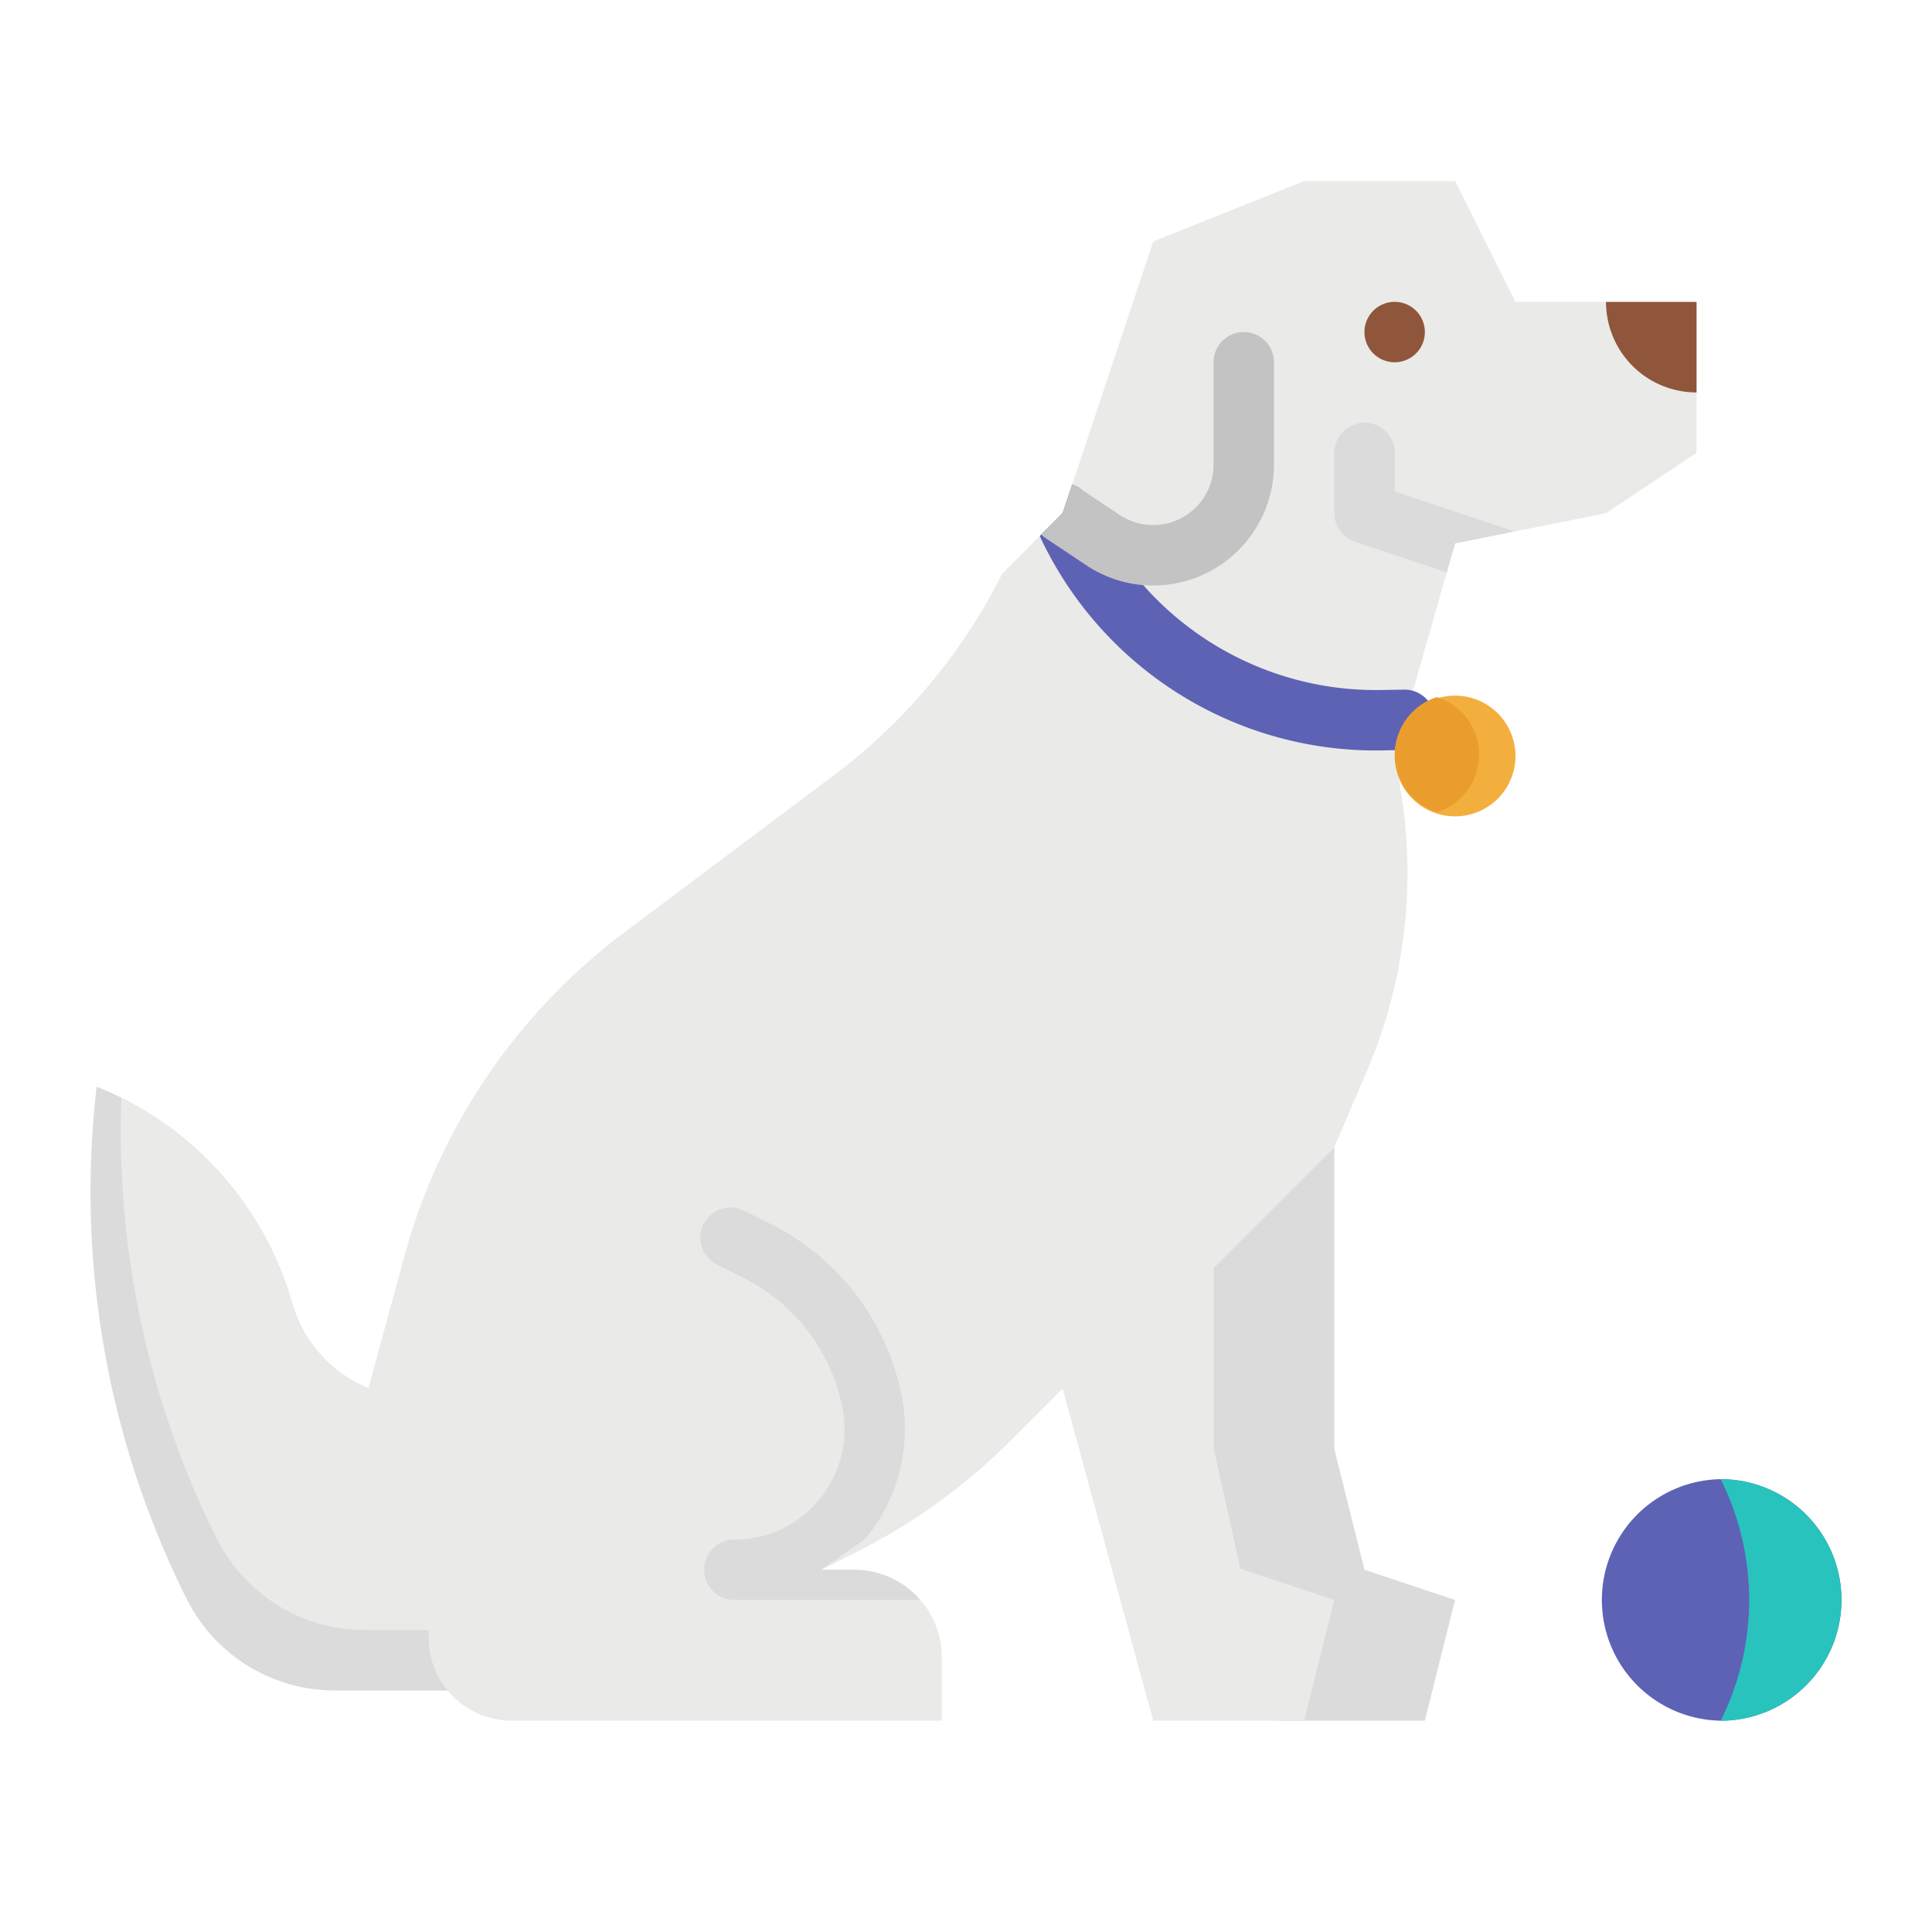 <svg xmlns="http://www.w3.org/2000/svg" fill="none" viewBox="0 0 63 63">
  <path fill="#DBDBDB" d="M43.51 37.406v9.844l.984 3.938 2.953.984-.984 3.937H41.54l-1.969-8.859v-5.906l3.938-3.938zM15.75 55.125h-4.832a5.4 5.4 0 01-4.83-2.985A29.675 29.675 0 013.135 35.58l.016-.144a10.785 10.785 0 014.01 2.794 10.795 10.795 0 012.368 4.272 4.245 4.245 0 002.181 2.628l.3.15 1.97 6.89.59.985 1.18 1.969z"/>
  <path fill="#EAEAE8" d="M14.57 53.156h-2.668a5.4 5.4 0 01-4.83-2.985A29.683 29.683 0 013.959 35.8a10.796 10.796 0 015.57 6.704 4.245 4.245 0 002.182 2.628l.3.15 1.97 6.89.59.985z"/>
  <path fill="#EAEAE8" d="M55.323 9.844v4.922l-2.953 1.968-3.015.603-1.907.382-.271.947-1.102 3.859-.271.947a5.065 5.065 0 00-.182.987 5.252 5.252 0 00.051 1.317 16.403 16.403 0 01-1.103 9.156l-1.06 2.474-3.937 3.938v5.906l.866 3.898 3.071 1.024-.984 3.937h-4.922l-2.953-10.828-1.693 1.693a19.548 19.548 0 01-5.084 3.665l-1.098.548h1.072a2.867 2.867 0 012.865 2.866v2.056h-14.03a2.703 2.703 0 01-2.704-2.703v-1.234l-1.969-6.89 1.18-4.33a19.638 19.638 0 017.163-10.541l6.837-5.129a18.659 18.659 0 005.492-6.579l1.969-1.969.311-.932V15.8l2.642-7.925 4.922-1.969h4.922l1.968 3.938h5.907z"/>
  <path fill="#8F563B" d="M45.478 11.813a.984.984 0 100-1.97.984.984 0 000 1.97z"/>
  <path fill="#DBDBDB" d="M30.009 52.172h-6.064a.984.984 0 110-1.969 3.576 3.576 0 003.216-1.987c.356-.716.465-1.53.31-2.315a6.032 6.032 0 00-3.234-4.235l-.854-.425a.985.985 0 01.88-1.763l.853.427a7.986 7.986 0 014.286 5.611 5.59 5.59 0 01-1.207 4.687l-1.419.985h1.072a2.857 2.857 0 012.16.984z"/>
  <path fill="#8F563B" d="M52.37 9.844a2.953 2.953 0 002.952 2.953V9.844H52.37z"/>
  <path fill="#DBDBDB" d="M49.356 17.337l-1.907.382-.271.947-2.994-.998a.984.984 0 01-.673-.934v-1.968a.984.984 0 011.969 0v1.258l3.699 1.233c.061.02.12.048.177.08z"/>
  <path fill="#5D62B5" d="M46.788 23.454a.985.985 0 01-.966 1.002l-.2.003-.505.01a12.075 12.075 0 01-11.212-6.99l.746-.744.311-.933a.58.58 0 01.06.022c.024.009.047.02.07.032a.861.861 0 01.105.06c.158.105.283.255.358.43A10.12 10.12 0 0045.08 22.5l.706-.012a.99.99 0 011.003.966z"/>
  <path fill="#F3AF3E" d="M49.417 24.61a1.968 1.968 0 11-3.935-.003 1.968 1.968 0 013.935.002z"/>
  <path fill="#EA9D2D" d="M48.234 24.61a1.969 1.969 0 01-1.377 1.877 1.969 1.969 0 010-3.755 1.969 1.969 0 011.377 1.877z"/>
  <path fill="#5D62B5" d="M56.11 56.11a3.938 3.938 0 100-7.876 3.938 3.938 0 000 7.875z"/>
  <path fill="#29C3BE" d="M60.047 52.172a3.937 3.937 0 01-3.938 3.937 8.807 8.807 0 000-7.875 3.937 3.937 0 013.938 3.938z"/>
  <path fill="#C3C3C3" d="M41.542 11.813v3.341a3.942 3.942 0 01-4.262 3.926 3.925 3.925 0 01-1.86-.65l-1.315-.876a.98.98 0 01-.15-.123l.697-.697.31-.932a.612.612 0 01.13.054.861.861 0 01.105.06l1.315.876a1.97 1.97 0 003.061-1.638v-3.341a.984.984 0 111.97 0z"/>
</svg>
